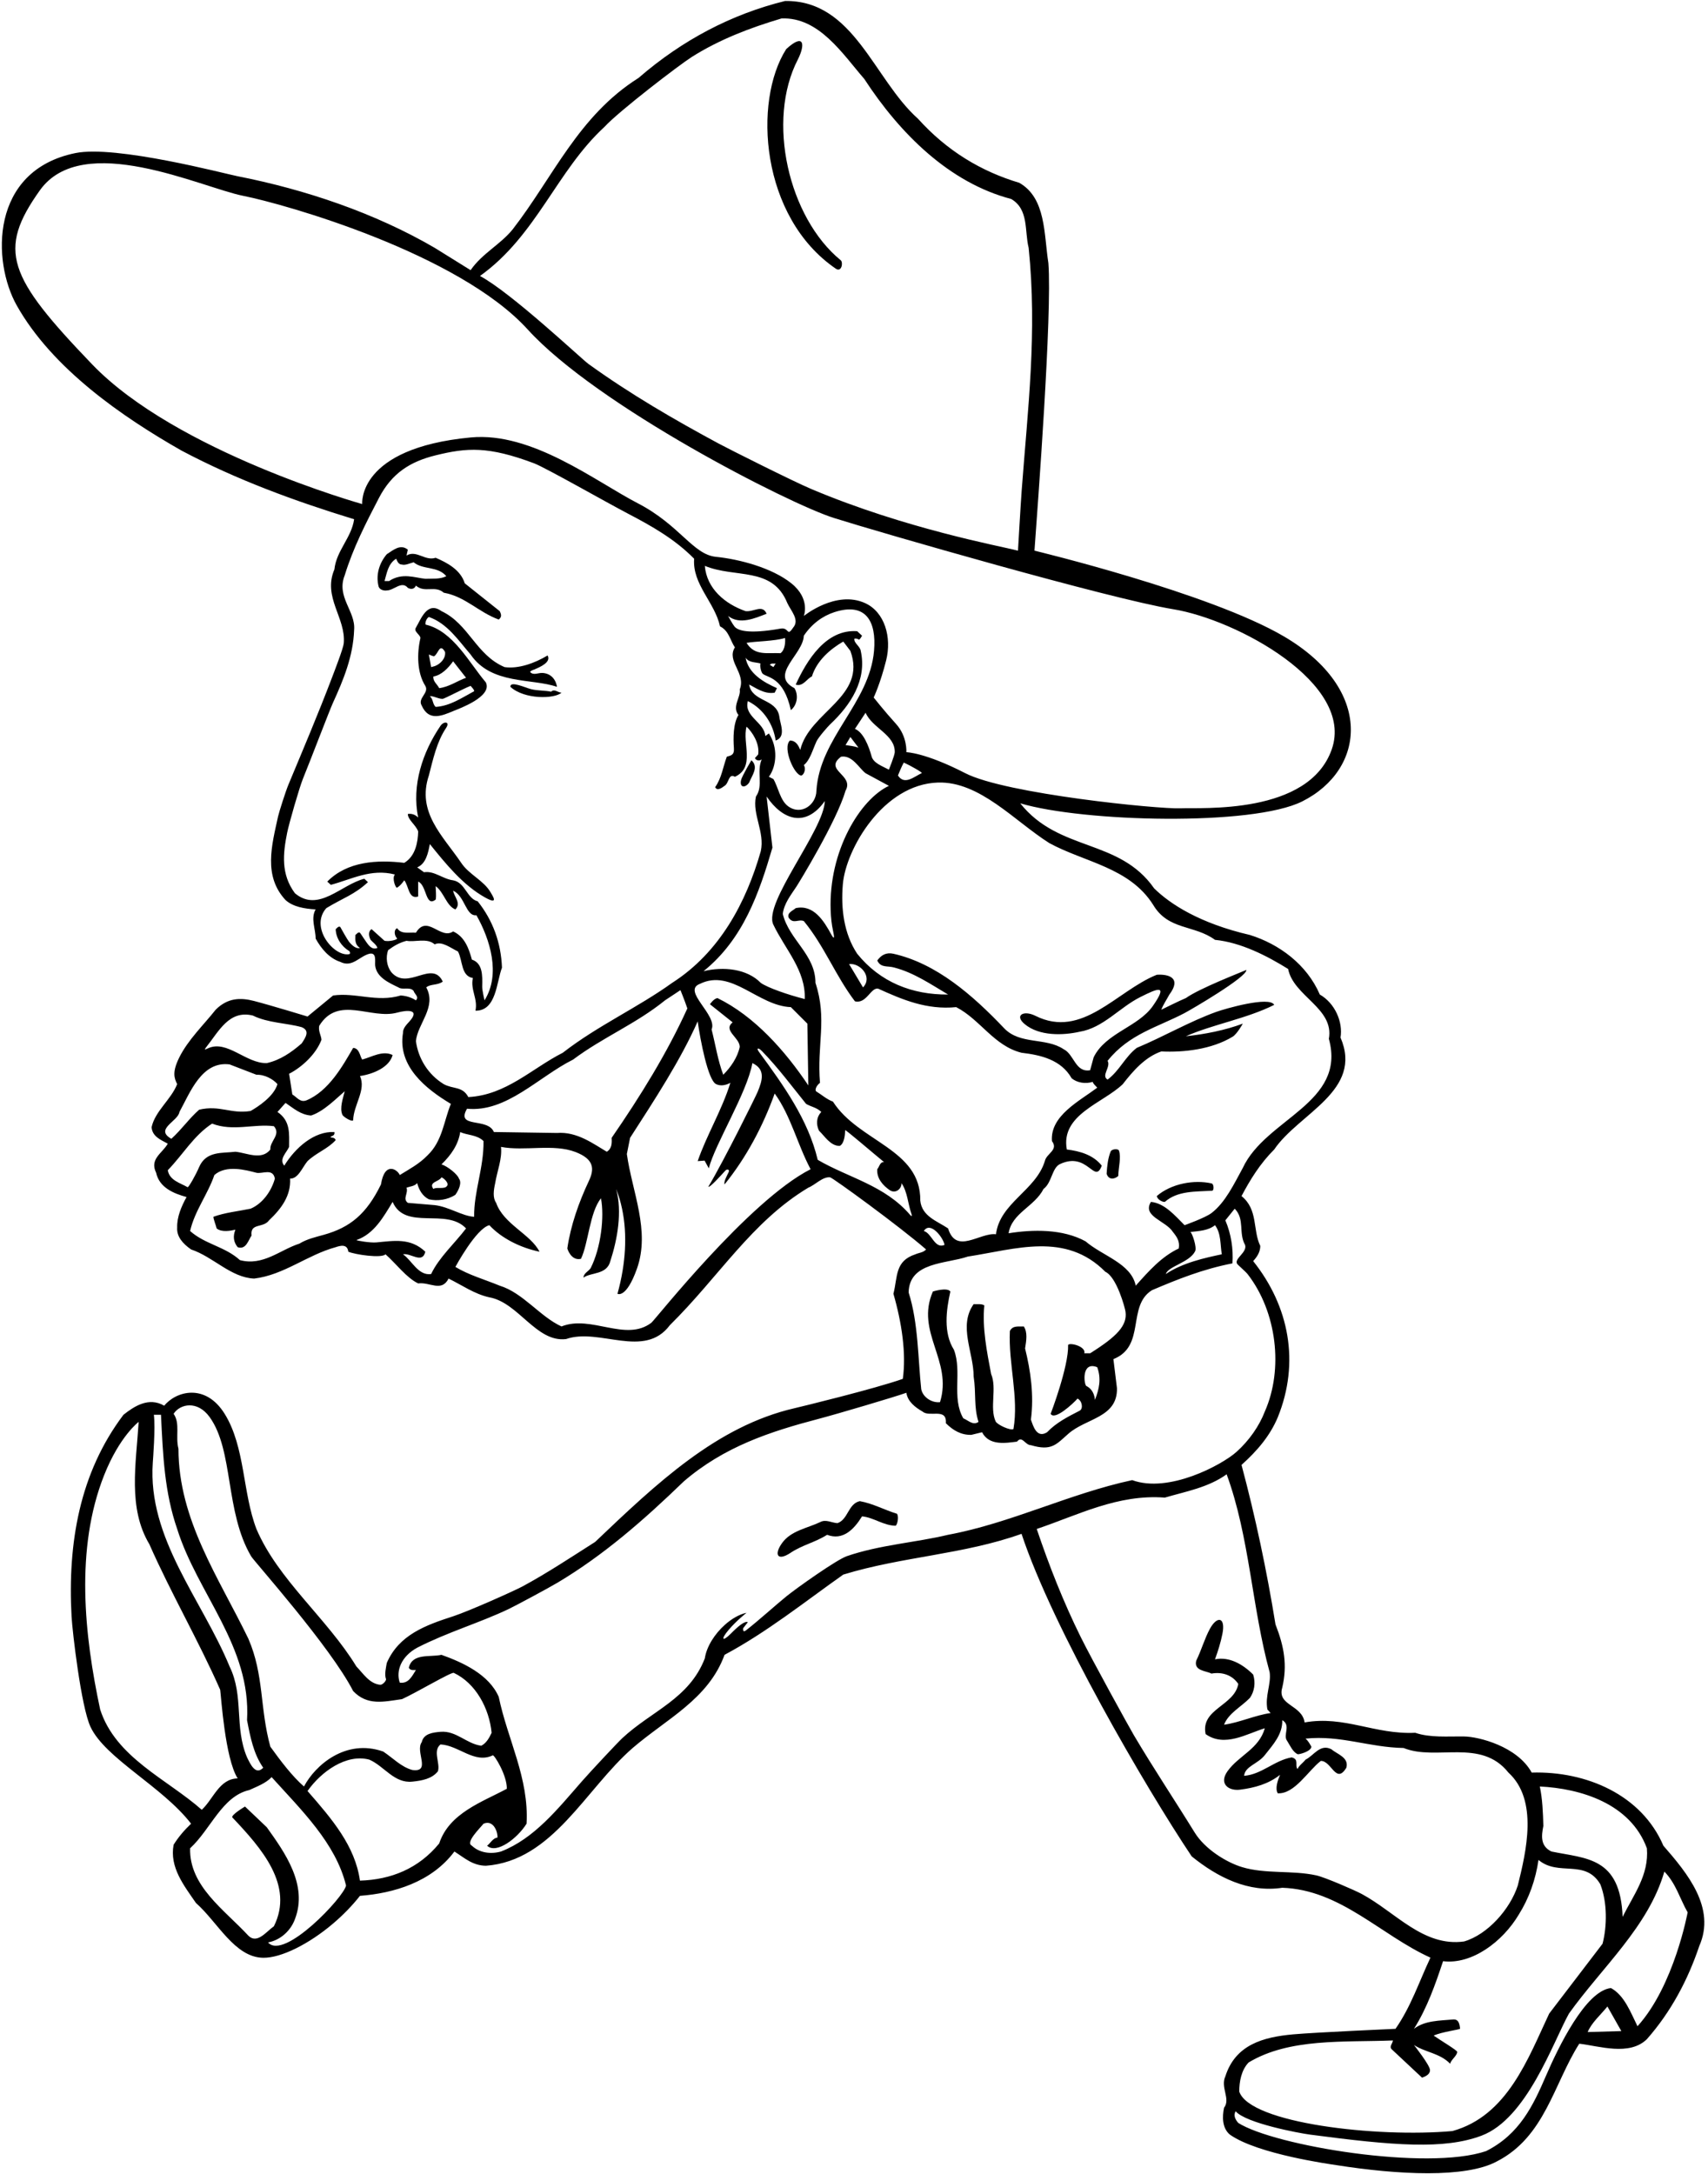 <?xml version="1.0" encoding="UTF-8"?>
<svg xmlns="http://www.w3.org/2000/svg" xmlns:xlink="http://www.w3.org/1999/xlink" width="425pt" height="541pt" viewBox="0 0 425 541" version="1.1">
<g id="surface1">
<path style=" stroke:none;fill-rule:nonzero;fill:rgb(0%,0%,0%);fill-opacity:1;" d="M 413.898 459.254 C 408.504 446.613 394.738 440.656 381.133 441.059 C 377.543 434.512 367.887 432.113 364.301 432.074 C 360.07 432.023 355.867 432.414 352.152 431.156 C 342.094 431.641 334.523 426.812 324.625 428.582 C 323.98 424.152 317.699 424.395 319.07 419.887 C 320.355 414.332 319.551 409.746 317.379 404.191 C 315.203 390.746 312.387 377.465 308.926 364.504 C 312.871 360.961 316.012 357.258 317.941 352.672 C 323.496 338.984 320.762 324.98 311.824 313.789 C 312.789 312.742 313.594 311.535 313.594 310.008 C 311.664 306.062 313.113 300.992 308.926 297.609 C 311.102 293.504 313.516 289.559 317.059 286.02 C 323.176 277.004 339.273 271.445 333.559 258.164 C 334.203 254.301 332.191 249.633 328.406 247.461 C 325.188 239.973 318.266 234.898 311.02 232.645 C 298.559 229.754 291.215 225 287.191 221.055 C 278.496 208.578 263.523 212.039 253.863 199.883 C 269.594 204.559 311.645 205.617 324.02 199.414 C 339.844 191.484 341.957 171.574 319.5 158.367 C 301.02 147.496 257.406 137.016 257.406 137.016 C 258.211 125.742 261.836 78.168 260.867 65.449 C 259.742 58.285 260.305 49.27 253.621 45.484 C 244.203 42.668 235.672 37.598 228.426 29.547 C 217.398 19.727 212.488 0.004 195.344 0.246 C 181.98 3.547 169.742 9.984 158.875 19.402 C 143.902 28.824 137.625 44.117 127.562 57.078 C 124.504 60.859 119.996 63.035 117.098 67.223 L 108.16 61.664 C 93.285 53 76.039 47.168 59.016 43.828 C 55.961 43.227 28.801 36.043 18.766 38.09 C -2.52 42.422 -2 65.07 4.18 76.027 C 13.039 91.738 30.418 103.73 45.211 112.141 C 58.895 119.383 73.387 124.695 88.117 129.203 C 87.473 133.793 83.691 137.016 83.207 141.684 C 80.246 148.613 86.117 153.746 85.535 160.086 C 85.422 161.328 83.16 167.164 82.555 168.746 C 79.148 177.695 75.41 186.5 71.738 195.316 C 71.102 196.84 69.434 202.047 69.195 203.145 C 67.629 210.316 65.469 217.953 71.051 223.953 C 72.902 225.645 75.801 226.125 78.539 226.285 C 77.25 228.539 78.539 231.117 78.539 233.531 C 79.906 236.027 81.918 238.441 84.656 239.328 C 87.633 240.855 89.406 237.961 91.902 237.316 C 93.754 236.914 93.27 239.086 93.348 240.215 C 93.672 243.191 96.812 244.562 99.145 245.688 C 100.191 246.41 102.043 245.445 102.93 246.574 C 103.09 247.297 104.379 248.023 103.492 248.906 C 102.363 248.184 101.078 247.781 99.707 247.699 C 93.754 249.473 88.52 246.895 82.883 247.699 L 76.523 252.934 C 76.523 252.934 67.352 250.137 63.207 249.062 C 59.883 248.203 56.668 248.234 53.664 251.242 C 50.762 254.926 46.816 258.684 44.613 263.109 C 42.812 266.734 43.328 268.246 44.086 269.758 C 42.555 273.621 38.609 276.438 37.723 280.465 C 37.887 282.797 39.977 283.602 41.75 284.57 C 40.383 286.984 37.16 288.352 38.852 291.812 C 39.656 295.516 43.199 296.965 46.418 297.852 C 45.129 300.188 44.004 302.844 44.086 305.418 C 43.922 307.672 45.453 309.441 47.547 310.891 C 53.098 312.742 57.445 317.895 63.242 318.137 C 70.648 317.25 76.445 312.262 83.527 310.328 C 84.496 310.008 86.426 309.363 86.668 311.453 C 88.359 312.18 94.961 313.145 95.926 312.098 C 98.5 314.352 101.156 317.977 104.055 319.344 C 106.953 318.941 109.852 321.598 111.621 318.137 C 114.922 319.746 118.062 322 121.766 322.805 C 129.012 324.094 133.438 334.074 140.844 333.191 C 149.137 330.293 160.324 338.262 166.684 329.73 C 178.922 317.652 187.051 303.969 201.137 295.516 C 202.828 294.852 204.699 292.738 206.551 292.945 C 207.164 293.016 223.676 305.016 230.438 310.891 C 229.715 311.695 228.668 311.695 227.781 312.098 C 222.625 313.789 223.395 317.656 222.309 321.922 C 224.402 329.164 225.527 336.812 224.645 343.094 C 217.559 345.586 199.41 350 197.715 350.391 C 178.305 354.859 163.266 369.227 148.09 383.664 C 142.113 387.469 136.18 391.406 130.023 394.734 C 127.969 395.844 116.582 400.93 112.742 402.176 C 105.938 404.379 99.285 406.77 96.246 413.77 C 96.066 414.855 95.613 416.621 96.043 417.777 C 96.188 418.16 95.207 419.266 94.617 419.211 C 91.945 418.969 90.395 416.434 88.68 414.656 C 81.355 402.66 69.199 393.082 63.805 380.441 C 60.34 371.391 61.02 360.086 55.926 351.836 C 51.121 344.062 43.77 346.168 40.863 349.773 C 37 347.52 33.379 349.934 30.723 352.027 C 19.816 366.477 16.809 383.926 17.809 402.25 C 18.016 405.98 20.18 424.691 22.52 429.68 C 26.215 437.555 40.426 444.531 47.547 453.777 C 45.855 455.387 44.406 457.078 43.199 459.012 C 42.152 464.645 45.773 469.152 48.754 473.5 C 54.148 478.25 58.387 487.047 65.492 487.141 C 69.945 487.199 76.875 483.738 82.922 478.59 C 85.359 476.508 87.621 474.207 89.566 471.73 C 97.938 471.086 107.355 468.348 113.07 460.699 C 115.727 462.391 117.578 464.164 120.879 464.242 C 137.543 463.035 145.676 445.164 157.426 434.941 C 165.961 427.617 176.266 422.785 180.289 411.758 C 190.836 406.121 200.254 398.555 209.832 391.793 C 224.562 387.285 239.777 386.805 254.188 381.652 C 261.988 405.203 285.055 444.758 296.527 461.906 C 302.969 467.141 310.695 471.004 319.07 469.719 C 333.559 470.199 343.621 481.551 355.938 487.105 C 353.121 493.062 351.109 499.262 347.242 504.816 C 347.242 504.816 327.277 505.699 321.77 506.195 C 314.305 506.867 307.402 508.77 304.902 516.648 C 303.613 519.387 306.27 522.281 304.578 524.457 C 304.098 526.711 304.098 529.527 306.027 531.137 C 312.949 536.047 331.301 538.539 332.48 538.727 C 347.938 541.16 364.684 541.996 372.441 537.82 C 384.434 531.699 386.609 518.5 392.969 508.52 C 397.879 509.082 405.445 511.656 409.793 507.391 C 415.828 500.547 420.016 492.578 422.832 484.207 C 427.02 474.707 419.855 466.094 413.898 459.254 Z M 409.793 459.895 C 410.355 466.578 406.41 471.57 403.754 476.961 C 403.199 462.02 394.684 462.488 386.047 460.699 C 383.227 459.332 383.551 456.758 384.031 454.34 C 383.953 451.121 383.789 447.418 383.145 444.52 C 393.211 445.004 405.688 448.707 409.793 459.895 Z M 261.109 209.785 C 269.805 214.535 281.074 215.82 286.949 225.16 C 290.734 231.52 297.172 230.07 302.324 233.855 C 308.766 234.496 315.203 237.797 320.52 241.098 C 321.887 247.941 332.031 250.84 330.66 258.488 C 335.09 274.508 314.965 278.289 309.246 290.605 C 307.086 294.543 304.926 299.164 301.477 301.82 C 299.914 303.02 294.758 304.855 294.758 304.855 C 292.344 302.438 289.77 299.379 286.387 299.059 C 284.133 302.68 290.09 303.727 291.859 306.547 C 292.828 307.754 293.633 308.879 293.309 310.648 C 289.043 312.664 285.902 316.203 282.602 319.906 C 281.477 314.352 274.312 312.504 270.125 308.879 C 264.41 305.738 256.926 305.902 250.969 306.867 C 251.773 301.797 257.406 300.266 259.66 295.84 C 261.734 294.301 261.754 290.598 263.727 289.664 C 270.664 286.379 272.348 294.879 274.152 290.043 C 272.059 287.387 268.758 286.422 265.457 286.02 C 263.848 277.324 274.473 274.508 279.383 269.758 C 281.879 266.535 284.938 262.996 288.965 261.625 C 294.594 261.891 301.48 261.121 306.703 257.965 C 307.828 257.285 309.246 254.703 309.246 254.703 C 304.738 256.395 299.668 257.359 295.078 257.844 C 301.844 254.863 310.133 253.496 317.059 250.035 C 315.93 247.781 304.766 251.02 302.691 251.762 C 296.051 254.141 289.473 257.98 282.844 260.742 C 279.867 263.074 278.66 266.297 275.602 268.629 C 273.91 267.664 276.484 265.488 275.602 263.961 C 280.934 257.258 288.059 255.605 294.762 252.07 C 296.352 251.234 310.297 243.109 310.133 241.34 C 308.684 241.984 298.461 245.93 295.078 248.344 C 292.988 249.23 290.492 250.52 288.965 251.242 C 289.363 250.113 290.332 248.664 290.977 247.461 C 294.098 243.297 290.77 242.34 287.836 242.547 C 277.844 246.547 269.316 258.617 257.637 252.758 C 254.699 251.285 252.312 252.641 255.016 254.859 C 258.613 257.816 264.453 257.672 268.676 256.715 C 274.484 255.762 278.547 250.707 283.688 248.121 C 288.266 245.816 290.637 244.871 286.887 250.273 C 283.203 255.578 275.129 256.969 272.137 263.074 L 271.254 266.297 C 267.551 266.938 267.309 262.352 264.652 261.062 C 260.223 258.086 253.785 260.016 249.84 255.828 C 242.031 247.621 233.016 239.73 222.309 237.316 C 220.539 236.914 219.25 237.637 218.285 239.008 C 219.25 240.938 220.781 240.215 222.633 240.777 C 227.461 242.066 231.566 244.883 235.914 247.461 C 226.977 247.539 219.008 244.398 213.293 237.316 C 209.984 232.328 209.203 226.062 209.727 219.988 C 210.477 211.293 219.738 195.145 233.391 194.715 C 243.785 194.391 252.422 204.293 261.109 209.785 Z M 296.207 306.547 C 298.301 306.305 300.637 306.223 302.324 304.855 C 303.855 306.867 303.613 309.605 304.016 312.098 C 299.828 312.984 294.273 314.191 290.09 317.012 C 290.633 315.078 296.02 314.141 297.391 311.316 C 297.848 310.375 296.691 306.867 296.207 306.547 Z M 214.742 245.688 L 211.281 239.891 C 214.031 239.527 217.238 243.109 214.742 245.688 Z M 192.426 230.066 C 195.438 236.336 200.48 241.391 200.254 248.586 C 196.207 247.578 190.996 245.77 189.305 244.562 C 185.844 241.02 179.965 240.453 175.055 241.66 C 184.957 233.691 188.902 222.184 192.203 210.91 L 190.754 198.191 C 194.723 204.027 200.438 206.047 205.242 199.32 C 205.023 206.551 189.852 224.707 192.426 230.066 Z M 182.301 254.383 C 179.805 256.395 184.07 258.164 184.07 260.5 C 183.508 263.156 181.816 265.57 179.965 267.422 C 178.598 263.801 178.035 259.938 177.066 256.152 C 178.598 252.531 169.566 246.523 174.172 244.801 C 182.059 240.938 188.578 250.277 196.789 250.598 L 200.895 254.703 L 201.137 270.078 C 195.422 261.547 187.773 252.852 178.52 248.344 C 177.551 248.504 176.656 249.879 176.656 249.879 Z M 203.148 196.742 C 203.109 200.238 199.363 202.992 196.113 200.621 C 194.113 199.168 193.66 195.895 192.445 193.848 L 191.316 193.281 C 193.328 190.547 193.57 185.879 191.316 182.496 L 190.434 183.141 C 190.191 179.68 185.039 178.309 186.086 174.445 C 190.109 176.457 192.445 180.32 193.008 184.266 C 195.746 183.301 194.055 180 193.895 178.148 C 193.09 173.801 187.133 174.688 186.406 170.34 C 187.695 170.902 190.109 172.836 192.766 172.352 L 193.328 171.227 C 190.027 169.777 186.246 167.602 185.52 163.66 C 186.406 164.945 187.938 164.703 189.305 165.109 C 188.98 165.027 189.254 167.18 189.793 167.648 C 191.008 168.695 194.961 168.422 196.789 176.699 C 198.402 175.41 198.723 172.914 197.676 171.227 C 191.316 167.926 199.852 162.855 200.012 158.184 C 202.027 155.191 204.699 153.266 207.613 152.32 C 215.422 149.793 218.117 154.539 217.488 161.914 C 216.371 174.969 203.945 183.582 203.148 196.742 Z M 185.52 152.066 C 180.449 150.297 175.859 146.512 175.379 140.797 C 182.945 143.938 192.203 140.879 195.906 150.055 C 196.789 151.984 199.047 154.238 197.355 156.172 C 195.746 158.586 196.391 156.012 194.215 156.414 C 186.055 157.859 183.559 156.859 182.762 155.891 C 182.273 155.301 181.176 153.273 181.176 153.273 C 184.07 155.527 187.855 153.84 190.754 152.711 C 189.707 150.297 187.613 152.309 185.52 152.066 Z M 185.762 159.957 C 188.016 159.555 192.688 159.555 195.344 158.746 C 195.422 159.555 195.422 161.645 194.215 162.531 C 190.914 162.371 187.773 163.258 185.762 159.957 Z M 193.008 165.109 L 192.445 165.992 L 191.559 165.43 C 191.879 164.945 192.523 165.188 193.008 165.109 Z M 211.602 183.383 L 213.613 186.035 C 212.488 185.637 211.441 185.555 210.395 185.395 Z M 212.73 181.367 L 215.387 177.344 C 217.035 181.191 222.785 182.809 222.637 187.203 C 222.613 187.961 221.184 191.512 221.184 191.512 C 219.57 190.625 217.238 189.902 216.836 188.051 C 216.191 185.715 214.824 182.172 212.73 181.367 Z M 223.438 192.961 C 223.758 192.156 224.32 190.785 224.887 189.742 C 226.656 190.547 229.617 192.242 229.359 192.363 C 227.395 193.289 225.07 195.449 223.438 192.961 Z M 150.422 31.559 C 154.047 27.613 169.098 16.094 172.133 14.176 C 179.012 9.828 186.578 6.938 194.457 4.594 C 203.793 4.191 209.672 13.445 215.062 19.645 C 223.918 33.25 236.234 45.484 251.609 49.512 C 256.039 52.086 254.91 57.48 255.957 61.664 C 258.129 82.738 255.73 101.863 254.223 122.055 C 253.996 125.082 253.301 137.016 253.301 137.016 C 248.848 135.867 225.273 131.574 201.832 121.66 C 197.309 119.746 181.395 111.754 178.879 110.398 C 167.844 104.457 156.738 98.016 146.387 90.531 C 144.734 89.336 127.16 72.773 119.43 68.672 C 133.52 58.605 138.508 42.508 150.422 31.559 Z M 22.914 90.645 C 1.926 68.797 -0.723 62.316 9.914 47.367 C 20.551 32.414 50.168 46.676 60.508 48.727 C 70.848 50.773 114.066 63.016 131.316 81.988 C 148.566 100.965 196.227 125.324 207.496 128.883 C 218.77 132.445 276.129 149.004 291.941 151.59 C 307.754 154.18 337.129 170.07 331.379 186.457 C 325.629 202.844 298.941 200.895 293.672 201.125 C 288.398 201.355 250.262 197.566 240.199 192.391 C 230.137 187.215 225.527 187.164 225.527 187.164 C 225.527 187.164 225.82 183.273 222.945 180.113 C 220.07 176.949 217.398 173.559 217.398 173.559 C 217.398 173.559 219.062 170.062 220.5 164.312 C 221.938 158.562 220.141 152.285 215.258 150.066 C 207.996 146.762 200.012 153.273 200.012 153.273 C 200.012 153.273 201.73 149.012 196.906 145.141 C 192.086 141.273 183.898 139.125 178.148 138.551 C 172.398 137.977 169.188 130.656 158.68 125.215 C 148.176 119.773 132.379 107.406 117.145 108.844 C 88.793 111.52 90.129 125.422 90.129 125.422 C 90.129 125.422 43.898 112.496 22.914 90.645 Z M 106.066 245.688 C 107.035 244.801 108.965 245.203 110.172 244.238 C 107.516 238.684 101.48 246.652 97.375 241.902 C 96.246 240.453 95.926 238.281 96.57 236.43 C 98.074 235.312 99.418 234.547 101.156 234.094 C 103.172 234.496 106.309 233.289 108.16 234.98 C 109.934 234.094 112.105 235.867 113.957 236.754 C 115.164 239.008 114.684 242.871 117.66 243.352 C 117.016 246.332 118.949 248.504 118.305 251.484 C 123.535 251.562 123.535 244.32 124.906 240.777 C 124.664 234.578 122.652 229.023 118.867 224.273 C 116.129 223.551 115.809 219.605 112.75 219.043 C 110.172 218.719 108.082 216.629 105.504 217.031 L 103.812 215.82 C 105.988 214.938 106.551 212.199 106.953 210.027 C 110.879 214.875 115.102 220.168 120.672 223.297 C 124.262 225.312 122.559 222.887 122.078 222.043 C 120.414 219.113 116.664 217.582 114.762 214.695 C 110.172 207.934 103.652 202.137 106.711 192.961 C 107.758 188.926 108.68 184.59 110.988 181.148 C 112.09 179.512 110.426 179.391 109.602 180.609 C 105.156 187.152 102.395 195.367 104.055 203.426 C 103.332 202.699 102.445 202.379 101.48 202.539 C 101.48 203.988 103.492 205.277 104.055 206.887 C 103.977 209.543 103.41 213.004 100.594 214.695 C 93.914 213.891 86.426 214.293 81.434 219.363 L 82.32 220.168 C 87.473 218.801 92.301 216.062 98.262 217.594 C 97.453 218.559 98.48 221.004 98.762 220.875 C 99.598 220.492 100.594 219.043 100.594 219.043 C 101.723 220.41 101.641 223.871 104.055 223.066 L 104.055 219.363 C 106.23 220.25 105.848 225.906 108.426 223.812 C 108.586 222.688 108.426 221.703 108.402 220.492 C 110.496 222.02 111.059 225.402 113.312 226.285 C 114.844 224.758 112.992 223.148 112.75 221.617 C 115.727 222.988 115.891 228.059 118.547 227.734 C 121.926 233.691 124.664 242.387 120.559 248.906 C 120.559 248.906 119.961 246.363 119.984 245.477 C 120.059 242.652 120.113 239.684 117.418 238.766 C 116.695 236.109 115.648 233.051 112.75 231.762 C 109.609 233.934 106.309 227.414 103.492 232.082 C 101.801 231.922 99.871 232.566 98.824 230.957 C 97.938 231.359 98.18 232.645 98.582 233.211 L 98.824 233.531 C 98.742 233.855 96.891 234.336 95.684 234.094 L 92.465 231.199 C 91.496 231.762 91.82 233.129 92.223 233.855 C 92.785 234.496 93.672 235.062 93.914 235.867 C 93.027 236.23 92.383 235.867 91.809 235.262 C 91.234 234.66 89.887 232.484 89.566 232.082 C 89.082 231.844 88.762 232.406 88.438 232.645 C 88.359 233.934 88.359 235.141 89.566 235.867 C 88.711 236.168 87.637 235.34 86.832 234.305 C 86.348 233.68 84.977 231.199 84.656 230.633 C 84.172 230.395 83.852 230.957 83.527 231.199 C 83.602 233.438 84.969 235.48 86.875 236.633 C 87.094 236.766 87.273 237.344 86.883 237.418 C 83.121 238.145 76.973 230.738 81.195 225.965 C 85.504 223.359 88.141 222.641 91.559 219.5 L 90.652 218.656 C 84.859 220.105 79.262 227.172 73.387 222.262 C 69.848 217.488 70.422 212.367 71.449 207.219 C 71.895 204.984 74.469 196.004 75.395 193.734 C 77.219 189.27 81.984 176.773 82.84 174.895 C 85.414 169.246 87.875 163.379 88.117 156.734 C 88.52 152.066 83.609 148.523 85.781 143.133 C 87.867 136.34 91.055 130.117 94.301 123.887 C 97.492 117.758 102.027 114.867 108.375 113.301 C 116.227 111.363 121.516 111.008 132.883 115.277 C 135.688 116.332 151.055 125.09 156.277 127.816 C 162.18 130.898 167.938 134.156 172.723 139.027 C 172.238 145.387 177.871 149.895 179.16 155.852 C 181.414 156.977 181.656 159.312 182.863 161.082 C 180.691 164.543 185.684 167.441 184.07 171.547 C 184.395 173.48 182.059 175.812 183.75 177.906 C 182.426 180.031 182.434 183.684 182.617 186.145 C 182.746 187.871 181.93 187.973 180.852 188.289 C 179.887 190.867 179.562 193.605 177.953 195.859 C 178.438 196.906 179.645 196.02 180.289 195.535 C 181.414 194.895 181.254 192.316 182.863 193.281 C 188.016 190.949 184.637 184.828 185.762 180.805 C 187.133 182.094 189.062 184.91 188.66 187.727 L 187.855 188.613 C 188.098 189.34 189.145 189.34 189.547 188.938 C 188.176 191.996 190.027 195.535 188.098 198.191 C 187.133 202.621 190.352 207.047 189.305 211.797 C 185.684 224.516 179.082 236.992 167.246 244.562 C 158.633 250.758 148.734 255.188 140.039 261.949 C 132.391 265.812 125.953 272.492 116.531 272.977 C 115.086 270.238 112.75 271.047 110.414 269.758 C 106.473 267.344 104.055 263.316 103.492 259.051 C 103.895 254.703 108.727 250.598 106.066 245.688 Z M 150.988 286.582 C 147.688 284.648 143.582 281.512 138.59 281.91 L 122.895 281.672 C 121.363 277.969 113.312 280.867 116.211 275.875 C 126.031 276.84 133.922 267.984 142.613 263.641 C 150.02 258.086 158.23 254.785 165.477 248.906 L 169.316 246.367 C 169.316 246.367 170.387 248.988 171.031 250.922 C 166.039 261.949 159.359 272.734 152.195 283.121 C 152.273 284.406 152.273 285.777 150.988 286.582 Z M 101.156 295.516 C 102.043 295.195 103.09 295.195 103.812 294.391 C 104.219 296 105.102 297.609 106.711 298.414 C 108.805 298.898 111.383 298.574 113.312 297.285 C 114.117 296.16 115.004 294.309 114.199 293.262 C 113.879 292.215 111.383 290.203 109.852 289.719 C 112.266 287.387 114.039 284.809 114.52 281.672 C 116.129 282.477 118.707 282.312 120.316 283.926 C 120.398 290.605 117.902 296.48 117.98 302.762 C 115.004 302.602 111.703 300.266 108.16 299.863 L 101.48 299.301 C 100.109 298.254 101.641 296.965 101.156 295.516 Z M 109.852 292.941 C 110.496 293.184 111.848 294.469 111.203 295.113 C 110.641 295.996 108.562 295.273 107.84 295.84 C 106.551 294.066 109.289 294.066 109.852 292.941 Z M 51.258 260.629 C 54.484 256.59 56.988 251.242 62.922 252.691 C 66.625 254.543 71.371 254.543 75.078 255.59 C 77.25 256.473 75.961 258.246 75.078 259.613 C 72.5 261.867 69.684 263.801 66.383 264.523 C 61.234 264.664 56.504 258.668 51.781 260.836 C 51.039 261.176 50.719 261.305 51.258 260.629 Z M 44.648 276.68 C 47.305 271.852 50.203 263.961 57.125 264.848 L 63.805 267.422 C 65.898 267.344 67.992 268.551 69.039 269.758 C 68.152 272.816 64.207 275.391 62.355 276.438 C 57.445 277.242 54.711 274.91 49.559 276.117 C 47.145 278.211 45.211 281.027 42.637 283.359 C 38.367 280.945 44.324 279.016 44.648 276.68 Z M 46.676 295.406 C 44.887 294.348 42.18 293.742 41.75 291.172 C 45.453 287.387 48.191 282.555 52.777 279.578 C 57.93 281.59 63.242 279.578 68.152 280.223 C 70.004 282.312 67.105 283.926 67.27 286.02 C 65.094 288.836 61.309 286.824 58.574 286.582 C 55.273 286.984 51.328 286.34 49.559 290.363 C 48.754 292.297 46.902 295.543 46.676 295.406 Z M 80.547 307.254 C 78.477 307.828 76.332 308.312 74.512 309.441 C 69.684 310.973 65.496 315.078 59.699 313.547 C 55.996 310.168 51.008 309.605 47.305 306.305 C 48.43 301.312 51.73 297.129 53.34 292.379 C 56.238 289.801 61.07 291.09 63.805 291.812 C 65.336 292.137 67.91 290.605 68.395 293.262 C 67.59 296.242 65.414 299.461 62.355 300.75 C 59.219 301.395 55.996 301.715 53.098 302.762 C 53.098 303.324 53.742 304.934 53.906 305.66 C 55.191 306.707 57.445 306.223 58.574 305.98 C 57.93 307.59 58.09 309.039 59.137 310.328 C 61.23 311.055 61.793 308.559 62.598 307.43 C 62.195 304.211 65.496 305.66 66.945 303.648 C 70.004 300.75 72.418 297.527 72.18 293.262 C 74.191 293.344 75.238 290.445 76.523 288.914 C 78.699 286.824 81.598 285.855 83.527 283.684 C 83.328 283.199 82.984 283.078 82.602 283.07 C 82.219 283.059 82.152 282.855 82.52 282.723 C 82.977 282.551 83.34 282.297 83.207 281.672 C 78.137 281.43 73.465 285.613 70.73 290.043 C 69.359 288.434 71.293 286.824 71.938 285.375 C 71.938 282.074 72.34 278.934 69.039 276.68 L 71.051 274.426 C 73.062 275.793 74.836 277.402 77.41 277.566 C 80.629 276.52 83.77 273.219 85.781 271.527 C 85.391 273.16 84.414 275.746 85.223 277.438 C 85.41 277.832 87.395 279.176 87.875 278.773 C 87.957 274.91 91.176 271.207 89.566 267.742 C 92.867 267.262 96.891 265.57 97.695 262.512 C 95.199 261.305 92.543 262.996 90.129 263.641 C 89.566 262.914 89.484 260.82 87.875 260.742 C 85.301 265.168 81.84 271.445 76.285 273.781 C 74.672 274.426 73.867 272.977 72.742 272.332 L 71.938 267.18 C 75.078 265.57 78.617 262.352 79.988 258.727 C 79.906 257.602 79.18 256.637 79.422 255.266 C 84.141 247.527 92.301 253.758 98.836 251.961 C 101.262 251.293 104.613 251.094 101.922 254.109 C 101.18 254.945 100.23 255.828 100.273 257.039 C 98.902 265.328 105.988 270.965 112.188 274.668 C 110.414 279.016 110.094 283.926 106.391 287.469 C 104.297 289.641 101.801 290.93 99.469 292.379 C 98.984 291.09 95.727 288.785 94.797 294.711 C 91.199 302.062 87.156 305.41 80.547 307.254 Z M 107.277 317.012 C 104.055 317.492 102.445 313.547 100.273 312.098 C 102.203 311.695 105.102 314.594 105.828 311.453 C 102.137 307.945 98.012 308.742 93.668 309.141 C 92.137 309.281 88.84 308.719 88.68 308.559 C 93.109 307.027 95.441 302.762 97.695 299.059 C 100.836 306.305 111.059 300.426 115.969 305.66 C 113.234 309.281 109.207 312.902 107.277 317.012 Z M 162.074 329.133 C 155.68 333.996 147.113 327.094 139.719 330.051 C 134.402 327.637 130.137 321.68 124.34 319.906 C 120.641 318.379 116.613 317.25 113.312 315.238 C 113.312 315.238 118.465 305.66 121.766 304.855 C 124.824 308.156 129.574 310.488 134.242 311.453 C 132.07 307.109 125.309 304.613 123.457 299.301 C 122.57 298.012 122.812 296.242 123.215 294.391 C 123.699 291.41 124.984 288.352 124.664 285.375 C 130.531 286.496 137.703 284.523 143.223 286.656 C 147.867 288.453 147.93 290.871 146.527 293.848 C 144 299.215 141.992 304.934 141.164 310.648 C 141.164 310.648 142.062 313.801 144.555 313.227 C 146.406 309.441 146.719 301.633 149.539 298.172 C 150.422 302.762 149.539 310.488 146.961 315.562 C 146.398 316.367 145.191 316.848 145.191 317.895 C 147.121 316.527 150.988 317.25 151.871 313.789 C 153.645 308.316 154.852 301.555 153.32 295.84 C 155.809 302.188 156.039 309.301 154.938 316.074 C 154.613 318.062 154.172 320.02 153.645 321.922 C 153.645 321.922 155.801 323.215 158.484 315.695 C 161.852 306.25 157.312 296.629 155.977 287.145 L 156.781 283.121 C 162.902 273.621 169.34 263.801 173.605 254.141 C 174.258 258.773 176.16 268.77 178.176 269.75 C 179.25 270.27 180.453 270.105 181.738 269.434 C 179.645 276.195 175.781 282.555 173.605 288.914 L 175.316 288.785 L 176.371 290.703 C 177.883 284.715 185.922 271.852 187.211 264.523 C 190.637 266.098 189.598 269.039 188.543 271.633 C 188.09 272.758 180.289 288.512 176.266 295.273 C 176.508 295.641 179.199 292.711 180.488 291.273 C 180.895 290.816 181.633 290.953 181.297 291.68 C 180.848 292.648 180.059 293.977 180.289 294.711 C 185.762 287.949 189.867 280.141 192.766 272.09 C 196.789 277.645 198.402 284.73 201.699 290.93 C 186.324 298.734 162.988 328.438 162.074 329.133 Z M 226.488 302.328 C 220.156 294.914 211.164 293.09 203.473 288.594 C 201.105 278.621 194.965 270.055 188.871 261.758 C 188.129 260.746 188.656 260.57 189.613 261.555 C 193.574 265.617 197.074 270.324 200.574 274.668 C 201.781 275.391 203.23 275.555 204.359 276.68 C 203.07 278.047 203.07 279.82 203.793 281.348 C 205.242 282.719 206.613 285.133 208.945 285.133 C 210.102 284.555 210.289 282.27 210.297 281.219 C 210.297 280.949 216.836 286.582 219.977 289.156 C 218.93 289.078 218.848 290.285 218.285 290.93 C 218.121 293.184 219.652 294.953 221.422 296.16 C 222.953 297.129 224.402 295.68 224.32 294.391 C 225.84 296.633 225.895 299.52 226.797 302.039 C 226.996 302.598 226.848 302.75 226.488 302.328 Z M 207.258 274.105 C 205.746 273.562 204.508 272.43 203.137 271.59 C 202.676 271.312 203.07 270.16 204.035 269.434 C 203.23 259.938 205.887 253.578 202.91 244.562 C 202.91 237.477 196.391 233.934 194.777 227.414 C 195.094 224.828 196.727 222.797 198.152 220.637 C 198.902 219.504 208.223 204.23 210.395 196.742 C 212.648 192.801 204.84 191.672 209.27 188.289 C 212.086 187.809 213.777 191.188 215.387 192.398 L 221.184 195.535 C 214.031 198.895 206.156 211.766 206.691 226.496 C 206.754 228.246 206.922 229.996 207.305 231.695 C 207.648 233.223 207.637 233.973 206.852 232.531 C 204.973 229.078 202.426 225 197.996 225.965 C 197.273 226.609 195.824 227.094 196.227 228.301 C 197.355 230.07 198.641 228.621 200.012 229.184 C 205.164 235.465 207.898 242.789 212.73 249.148 C 215.629 249.871 216.676 245.605 218.527 246.008 C 224.562 248.746 230.602 251.32 237.926 250.598 C 243.883 253.656 247.344 260.258 254.188 261.949 C 258.938 262.512 264.008 263.641 266.664 268.309 C 268.031 269.434 270.125 269.758 271.895 269.191 C 272.059 269.758 272.621 270.16 273.023 270.641 C 268.516 274.023 261.27 277.645 261.754 283.926 C 263.445 286.18 260.387 286.984 259.984 288.914 C 257.73 296.242 248.793 299.301 247.828 307.109 C 243.801 306.625 237.926 312.262 235.914 305.66 C 233.176 303.809 229.395 302.68 228.992 298.734 C 229.152 285.855 213.695 284.164 207.258 274.105 Z M 229.875 306.305 C 231.477 303.738 234.734 307.953 235.027 309.766 C 232.531 310.812 231.891 306.867 229.875 306.305 Z M 240.824 312.664 C 252.816 310.812 265.137 306.465 275.035 316.445 C 277.855 317.734 279.91 325.344 280.059 326.367 C 280.547 329.805 277.938 332.535 271.254 336.73 L 269.805 336.73 C 270.285 335.039 266.262 333.996 265.777 334.641 C 265.941 340.031 261.434 351.785 261.434 351.785 C 262.398 353.559 267.066 349.211 268.113 348.004 C 269.238 348.484 269.621 350.516 268.633 351.023 C 265.73 352.512 262.824 353.973 260.547 356.375 C 257.969 357.984 257.086 354.844 256.52 353.234 C 257.324 347.117 256.441 341.078 255.07 335.523 C 255.395 333.512 255.715 331.5 254.75 330.051 C 253.465 330.133 252.012 329.73 251.289 331.18 C 250.887 339.227 253.543 347.68 252.176 355.57 C 251.449 356.051 248.102 354.48 247.738 353.672 C 246.199 350.27 248.113 345.395 246.621 341.883 C 245.574 336.41 244.367 330.293 244.93 324.816 C 244.203 324.336 243.156 324.578 242.273 324.496 C 238.41 329.969 242.273 336.492 242.273 342.527 C 242.918 346.715 242.273 350.094 243.48 353.797 C 242.113 354.766 240.906 353.395 239.695 352.91 C 236.719 347.762 239.453 341.32 237.363 335.848 C 234.707 331.66 235.43 326.027 236.477 321.355 C 235.672 320.23 232.129 321.355 232.129 321.355 C 227.703 331.5 237.121 338.504 233.902 348.887 C 231.891 349.129 229.637 347.68 229.23 345.668 C 228.426 338.262 228.508 329.086 226.094 321.598 C 226.254 313.949 235.43 314.516 240.824 312.664 Z M 272.461 348.324 C 272.254 346.223 271.176 345.285 270.32 344.867 C 269.727 344.578 269 338.586 273.023 340.191 C 274.07 343.094 273.508 345.586 272.461 348.324 Z M 52.164 352.602 C 58.176 360.938 55.953 376.176 62.5 387.258 C 63.258 388.539 82.242 409.746 87.875 420.773 C 91.418 424.477 95.441 423.43 100.031 422.785 C 103.734 421.094 112.328 415.969 112.922 416.25 C 118.414 418.84 121.746 425.129 122.328 431.156 C 121.766 432.363 121.039 433.734 119.754 434.379 C 116.051 433.895 113.555 430.594 109.609 430.914 C 107.758 431.078 105.426 431.32 104.941 433.492 C 103.25 435.828 107.355 441.059 102.605 440.414 C 99.871 439.691 97.777 437.438 95.363 435.828 C 86.027 432.531 78.406 439.25 75.641 444.52 C 72.742 442.023 69.762 438.078 67.27 434.617 C 64.609 424.961 65.738 416.828 61.793 407.73 C 54.469 392.598 44.406 378.188 44.406 360.48 C 43.602 357.422 44.891 354.199 43.199 351.785 C 44.824 349.285 49.141 348.41 52.164 352.602 Z M 38.02 363.93 C 38.078 363.082 38.691 355.328 38.289 352.027 L 40.059 352.027 C 40.543 362.25 40.945 371.348 44.086 380.441 C 49.156 396.621 62.52 409.664 61.473 428.02 C 62.277 432.203 63.082 436.391 65.496 439.852 C 63.566 441.863 62.277 438.887 61.473 437.277 C 58.25 429.711 60.746 422.062 57.125 414.656 C 50.266 398.012 36.699 382.844 38.02 363.93 Z M 24.926 425.363 C 20.965 406.898 18.684 385.352 25.883 367.129 C 29.742 357.359 34.504 353.797 34.504 353.797 C 33.859 364.262 31.766 375.211 37.16 384.227 C 42.555 396.461 49.398 408.215 54.789 420.453 C 55.031 422.223 55.996 437.516 59.137 442.508 C 54.547 442.59 53.098 447.66 50.203 450.316 C 41.668 442.75 28.789 437.355 24.926 425.363 Z M 66.703 483.32 C 69.762 482.758 72.34 480.422 73.387 477.527 C 76.688 468.992 70.809 460.863 66.383 454.664 L 60.965 449.508 C 60.965 449.508 57.301 451.676 57.844 452.25 C 65.039 459.844 73.242 469.117 68.152 479.297 C 66.223 480.664 63.969 483.805 61.793 481.633 C 55.836 475.191 47.062 469.316 47.305 459.895 C 52.457 455.148 55.273 446.934 62.035 445.406 C 63.969 444.52 66.141 443.715 67.59 442.188 C 74.996 450.398 83.527 458.609 86.105 469.152 C 85.703 471.891 70.668 487.93 66.703 483.32 Z M 109.289 458.688 C 104.137 464.969 97.293 467.703 89.566 467.945 C 88.359 459.332 82.645 452.652 76.523 445.648 C 79.906 440.816 86.184 436.309 91.902 437.84 C 95.602 439.449 98.098 443.797 102.605 443.312 C 105.023 443.07 107.516 442.59 108.965 440.738 C 109.609 438.727 107.598 435.664 109.609 434.055 C 114.141 434.277 118.055 438.953 122.617 436.77 C 122.996 436.586 126.191 441.785 126.113 445.086 C 119.996 448.383 111.785 451.121 109.289 458.688 Z M 235.914 381.891 C 228.051 383.797 218.875 384.387 210.715 387.211 C 208.18 388.086 198.383 395.027 195.727 397.168 C 193.137 399.258 189.016 403.016 185.621 405.672 C 184.707 406.387 184.918 405.141 184.918 405.141 L 186.086 403.629 C 185.309 403.258 183.594 404.723 181.852 406.488 C 179.793 408.566 179.211 408.016 181.309 405.551 C 183.32 403.184 185.645 401.41 185.762 401.293 C 183.949 401.68 182.035 402.797 180.344 404.312 C 177.828 406.566 175.812 409.707 175.379 412.645 C 171.465 422.738 162.156 425.688 154.855 432.484 C 153.602 433.656 146.906 440.82 144.789 443.238 C 138.789 450.094 132.938 457.488 124.664 460.699 C 122.09 461.426 119.27 461.023 117.418 459.254 C 115.727 458.445 119.43 454.906 120.316 453.777 C 122.992 452.66 123.938 456.273 123.777 457.238 C 122.652 457.32 121.926 458.77 121.203 459.254 C 123.516 461.438 128.773 457.402 131.023 453.777 C 131.668 442.426 126.273 432.77 124.102 422.223 C 121.684 416.668 115.246 413.688 109.852 411.758 C 106.953 412.402 102.605 411.273 101.723 414.977 C 102.125 415.703 102.848 415.539 103.492 415.539 C 102.527 417.07 101.641 419.004 99.469 418.68 C 98.457 415.672 99.895 412.125 103.812 409.984 C 111.395 406.098 119.297 403.828 126.594 400.352 C 128.211 399.578 136.371 395.215 138.777 393.777 C 150.203 386.957 160.172 378.25 170.145 368.609 C 180.207 359.945 191.695 356.195 203.672 353.051 C 208.273 351.844 222.871 347.52 225.527 346.555 C 225.852 348.727 227.703 350.176 229.555 351.223 C 231.246 352.754 235.672 350.176 235.352 354.121 C 237.121 355.891 239.133 357.098 241.711 357.02 L 244.367 356.375 C 246.137 359.836 250.402 359.031 253.059 358.711 C 254.348 357.098 255.07 359.594 256.52 359.594 C 261.715 361.121 262.832 359.387 265.863 356.73 C 270.285 352.852 278.078 352.758 277.934 345.426 L 277.047 338.18 C 285.18 334.961 280.348 324.98 286.629 321.035 C 293.066 318.297 299.266 315.801 306.672 314.352 C 306.914 310.812 306.352 307.027 304.902 303.648 L 307.234 300.75 C 309.812 303.406 308.121 306.785 309.812 309.766 C 310.406 311.621 307.078 313.148 307.812 314.438 C 307.969 314.715 309.969 316.422 310.453 317.047 C 317.715 326.41 319.402 340.656 314.723 351.223 C 313.344 354.82 310.816 358.449 307.68 361.258 C 304.031 364.52 290.82 371.629 281.719 368.289 C 266.02 371.668 251.531 378.992 235.914 381.891 Z M 338.852 471.27 C 337.16 470.355 329.668 467.105 327.555 466.641 C 321.594 465.324 314.914 466.352 309.055 464.578 C 305.227 463.422 299.855 460.16 297.266 455.965 C 292.281 447.887 286.98 439.945 282.137 431.754 C 280.891 429.641 271.703 412.961 268.941 407.383 C 264.59 398.594 261.023 389.504 257.969 380.441 C 268.273 376.98 278.094 371.75 289.848 372.637 C 295.078 371.105 300.637 370.141 305.223 366.84 C 310.938 382.375 311.504 400.004 315.93 416.105 C 316.332 419.082 314.723 421.98 315.367 425.363 L 316.172 426.246 C 312.469 426.73 308.281 428.66 304.578 429.145 C 305.707 426.246 308.848 424.719 311.02 422.465 C 312.145 420.855 312.469 418.68 311.824 416.668 C 309.168 414.012 305.785 412.16 302.324 412.883 C 303.055 410.891 303.754 408.664 304.176 406.52 C 305.004 402.328 302.859 402 301.07 405.262 C 299.715 407.742 298.941 410.637 297.656 413.207 C 297.012 415.781 300.07 415.703 301.441 416.426 C 304.176 415.941 306.672 416.828 308.121 419.004 C 307.156 424.477 298.703 425.199 299.992 431.48 C 304.738 434.859 310.215 431.398 314.723 430.031 C 313.266 435.191 308.223 436.816 305.441 440.719 C 303.215 443.848 305.719 445.676 308.555 445.312 C 312.164 444.852 315.609 443.918 318.508 441.621 C 317.941 442.992 317.219 445.004 317.941 446.211 C 322.129 446.453 325.508 440.574 328.648 438.16 C 331.305 438.078 332.434 444.117 335.008 439.852 C 335.73 437.277 332.672 436.473 331.305 435.262 C 328.488 433.812 326.957 436.793 324.863 437.84 C 324.223 438.645 323.254 439.289 322.852 440.172 C 322.129 439.207 323.336 437.758 321.402 437.277 C 317.137 438 313.918 441.543 309.57 441.863 C 309.812 439.449 312.949 438.965 314.723 436.711 C 316.816 434.055 319.148 431.559 319.07 428.02 C 321.324 429.305 319.148 431.723 320.277 433.172 C 321.012 434.309 321.637 435.887 322.887 436.484 C 323.145 436.605 326.234 435.828 326.312 434.617 C 325.91 433.895 325.508 433.172 324.863 432.605 C 333.719 431.723 340.562 434.781 349.258 434.941 C 357.387 438.242 368.496 432.445 375.34 441.059 C 382.824 447.902 379.766 460.699 377.672 469.152 C 375.742 475.109 370.105 481.391 364.309 483.078 C 354.191 484.488 347.254 475.801 338.852 471.27 Z M 310.695 513.188 C 320.84 507.07 334.445 508.195 346.602 507.711 C 346.52 508.52 345.555 509.242 346.359 509.965 L 353.844 516.969 C 355.355 516.457 355.844 515.797 355.824 515.066 C 355.797 513.848 351.832 508.84 351.832 508.84 C 354.648 510.691 358.273 510.852 360.848 513.508 C 361.023 512.52 362.582 511.531 362.586 510.543 C 362.59 510.164 358.352 507.633 356.742 506.504 C 358.836 505.539 363.344 505.016 363.316 504.773 C 363.199 503.848 363.074 502.48 361.734 502.48 C 358.191 502.801 354.57 502.723 351.832 504.816 C 355.133 499.582 357.145 493.785 359.078 487.988 C 366.242 488.875 373.891 483.16 377.914 476.398 C 380.488 472.293 382.102 467.703 382.824 462.793 C 387.816 466.98 394.414 462.473 398.199 468.832 C 399.973 473.34 399.891 479.297 398.762 483.645 L 385.48 501.031 C 380.246 512.141 375.098 526.469 361.41 530.254 C 342.648 531.941 310.992 528.324 308.363 520.43 C 308.363 518.016 308.848 515.117 310.695 513.188 Z M 395.062 505.621 C 396.027 503.285 398.281 501.352 399.973 499.262 L 403.434 505.379 Z M 407.457 504.172 C 405.766 500.789 404.238 496.523 400.855 494.672 C 394.531 495.344 387.734 509.438 384.68 516.516 C 381.512 523.852 378.141 531.039 369.785 535.242 C 355.09 540.238 317.117 533.918 308.121 528.238 C 307.398 527.434 306.832 526.309 307.477 525.344 C 310.055 528.32 323.297 530.785 325.93 531.133 C 346.859 533.898 359.32 534.895 368.625 531.41 C 379.879 527.199 386.375 508.332 390.391 501.031 C 398.684 489.438 410.195 479.375 414.141 465.691 C 417.035 468.672 418.004 472.453 419.934 475.836 C 419.934 475.836 416.578 494.141 407.457 504.172 "/>
<path style=" stroke:none;fill-rule:nonzero;fill:rgb(0%,0%,0%);fill-opacity:1;" d="M 207.98 66.859 C 209.406 67.836 209.863 65.305 209.199 64.762 C 196.203 54.148 190.621 30.004 198.562 14.734 C 200.379 11.102 200.137 8.086 195.633 12.215 C 187.348 25.211 189.207 54.023 207.98 66.859 "/>
<path style=" stroke:none;fill-rule:nonzero;fill:rgb(0%,0%,0%);fill-opacity:1;" d="M 110.414 147.48 C 115.809 148.445 119.027 152.309 124.102 154.16 C 124.906 153.516 124.742 152.871 124.34 152.066 L 115.648 145.145 C 114.602 141.762 111.219 139.992 108.402 138.785 C 105.746 139.672 103.652 136.773 101.156 138.223 L 101.48 136.773 C 99.629 135.242 97.777 136.934 96.246 137.898 C 94.395 140.074 93.43 143.051 94.234 146.027 C 94.637 146.914 95.766 146.996 96.246 146.914 C 98.02 146.914 99.949 144.422 101.48 146.27 C 102.195 146.668 103.09 146.672 103.492 145.707 C 105.664 147.641 108.242 145.547 110.414 147.48 Z M 96.812 144.578 L 95.684 144.578 C 96.246 142.648 96.57 140.234 98.582 139.027 C 98.824 139.508 99.066 140.477 100.031 140.477 C 100.836 140.719 101.965 140.152 102.93 139.91 C 105.262 141.844 108.887 140.797 111.059 143.371 C 109.449 144.18 107.598 143.938 105.828 144.016 C 103.25 143.773 100.109 142.406 96.812 144.578 "/>
<path style=" stroke:none;fill-rule:nonzero;fill:rgb(0%,0%,0%);fill-opacity:1;" d="M 135.086 167.445 C 133.969 167.348 132.738 168.156 131.906 167.199 C 132.148 166.797 132.633 166.719 133.035 166.559 C 134.324 165.992 137.223 164.785 136.254 163.094 C 133.035 165.027 129.012 166.477 125.551 165.992 C 118.387 162.934 116.695 155.285 109.852 152.066 C 106.309 149.492 104.781 154 103.492 156.172 C 102.848 157.137 104.539 157.863 104.617 158.746 C 103.734 162.531 103.734 167.363 105.828 170.66 C 106.871 172.434 103.812 173.723 104.941 175.574 C 106.727 179.602 110.035 178.074 112.98 176.848 C 114.156 176.359 122.652 173.32 120.879 169.777 C 116.75 164.945 112.77 157.02 105.945 155.426 C 105.723 155.371 105.906 154 106.711 153.516 C 111.301 155.125 114.039 159.312 117.098 162.855 C 122.246 170.422 132.312 168.73 138.59 170.902 C 138.59 170.902 138.281 167.734 135.086 167.445 Z M 117.934 172.016 C 115.02 173.555 112.039 175.676 108.402 175.895 C 107.598 175.172 107.84 173.965 106.953 173.238 C 107.859 173.117 108.992 173.902 110.145 173.895 C 110.531 173.891 115.406 171.305 117.098 170.66 C 117.098 170.66 118.246 171.852 117.934 172.016 Z M 112.75 164.543 L 115.969 168.648 C 113.715 169.453 111.785 170.902 109.289 171.227 C 108.805 170.262 107.68 169.535 107.84 168.328 C 109.852 168.008 111.543 166.234 112.75 164.543 Z M 108.031 163.281 C 109.109 162.613 109.398 159.887 110.738 162.211 C 110.98 163.82 109.531 165.27 108.16 165.754 L 107.277 165.992 L 106.711 162.855 C 107.273 163.055 107.879 163.375 108.031 163.281 "/>
<path style=" stroke:none;fill-rule:nonzero;fill:rgb(0%,0%,0%);fill-opacity:1;" d="M 212.578 158.973 C 212.59 158.824 213.367 158.855 213.645 159.129 C 213.875 159.359 214.5 158.184 214.5 158.184 L 213.293 157.059 C 205.484 156.492 200.734 164.383 197.996 170.34 C 199.77 170.984 200.895 168.73 202.023 168.328 C 203.23 164.383 206.613 161.484 209.832 159.633 L 211.602 161.969 C 215.789 173.398 201.379 177.102 199.125 186.602 C 198.641 185.395 197.996 184.266 196.551 184.266 C 194.617 186.117 197.758 193.121 199.445 192.961 C 200.172 192.637 200.574 191.188 200.012 190.383 C 201.555 189.117 202.156 186.715 203.156 184.5 C 203.617 183.48 206.031 180.727 206.574 180.219 C 211.66 175.453 215.777 169.172 214.18 161.969 C 214.039 160.84 212.48 160.023 212.578 158.973 "/>
<path style=" stroke:none;fill-rule:nonzero;fill:rgb(0%,0%,0%);fill-opacity:1;" d="M 137.141 172.109 C 135.684 171.785 133.797 171.898 132.125 171.473 C 130.648 171.098 126.91 169.324 126.996 170.902 C 130.539 174.113 138.023 173.914 139.719 172.352 C 138.832 172.352 137.945 171.305 137.141 172.109 "/>
<path style=" stroke:none;fill-rule:nonzero;fill:rgb(0%,0%,0%);fill-opacity:1;" d="M 186.406 194.73 C 187.051 193.039 188.902 190.867 186.969 189.176 C 186.969 189.176 184.625 193.105 184.402 194.086 C 183.965 195.973 185.371 196.18 186.406 194.73 "/>
<path style=" stroke:none;fill-rule:nonzero;fill:rgb(0%,0%,0%);fill-opacity:1;" d="M 276.371 286.508 C 275.68 288.172 275.477 290.18 275.359 292.055 C 275.84 293.586 277.211 293.504 278.258 292.617 C 278.316 290.324 279.012 288.031 278.438 286.312 C 278.246 285.742 276.629 285.887 276.371 286.508 "/>
<path style=" stroke:none;fill-rule:nonzero;fill:rgb(0%,0%,0%);fill-opacity:1;" d="M 301.492 294.465 C 297.16 293.488 291.461 294.48 287.836 297.609 C 287.996 298.496 289.285 299.141 289.848 299.059 C 293.004 296.262 297.438 296.531 301.613 296.281 C 302.125 296.25 302.066 294.594 301.492 294.465 "/>
<path style=" stroke:none;fill-rule:nonzero;fill:rgb(0%,0%,0%);fill-opacity:1;" d="M 213.938 373.52 C 211.039 374.164 211.039 378.109 208.383 378.992 C 206.934 378.914 205.484 377.949 204.035 378.754 C 200.863 380.262 196.844 380.852 194.629 383.91 C 192.492 386.859 193.477 388.551 196.754 386.352 C 199.613 384.434 202.914 383.75 205.809 381.891 C 209.695 383.402 212.5 380.559 214.5 377.305 C 217.406 377.586 219.754 379.559 222.801 379.637 C 223.215 379.648 223.758 377.465 223.195 376.66 C 220.055 375.695 217.156 374.086 213.938 373.52 "/>
</g>
</svg>
